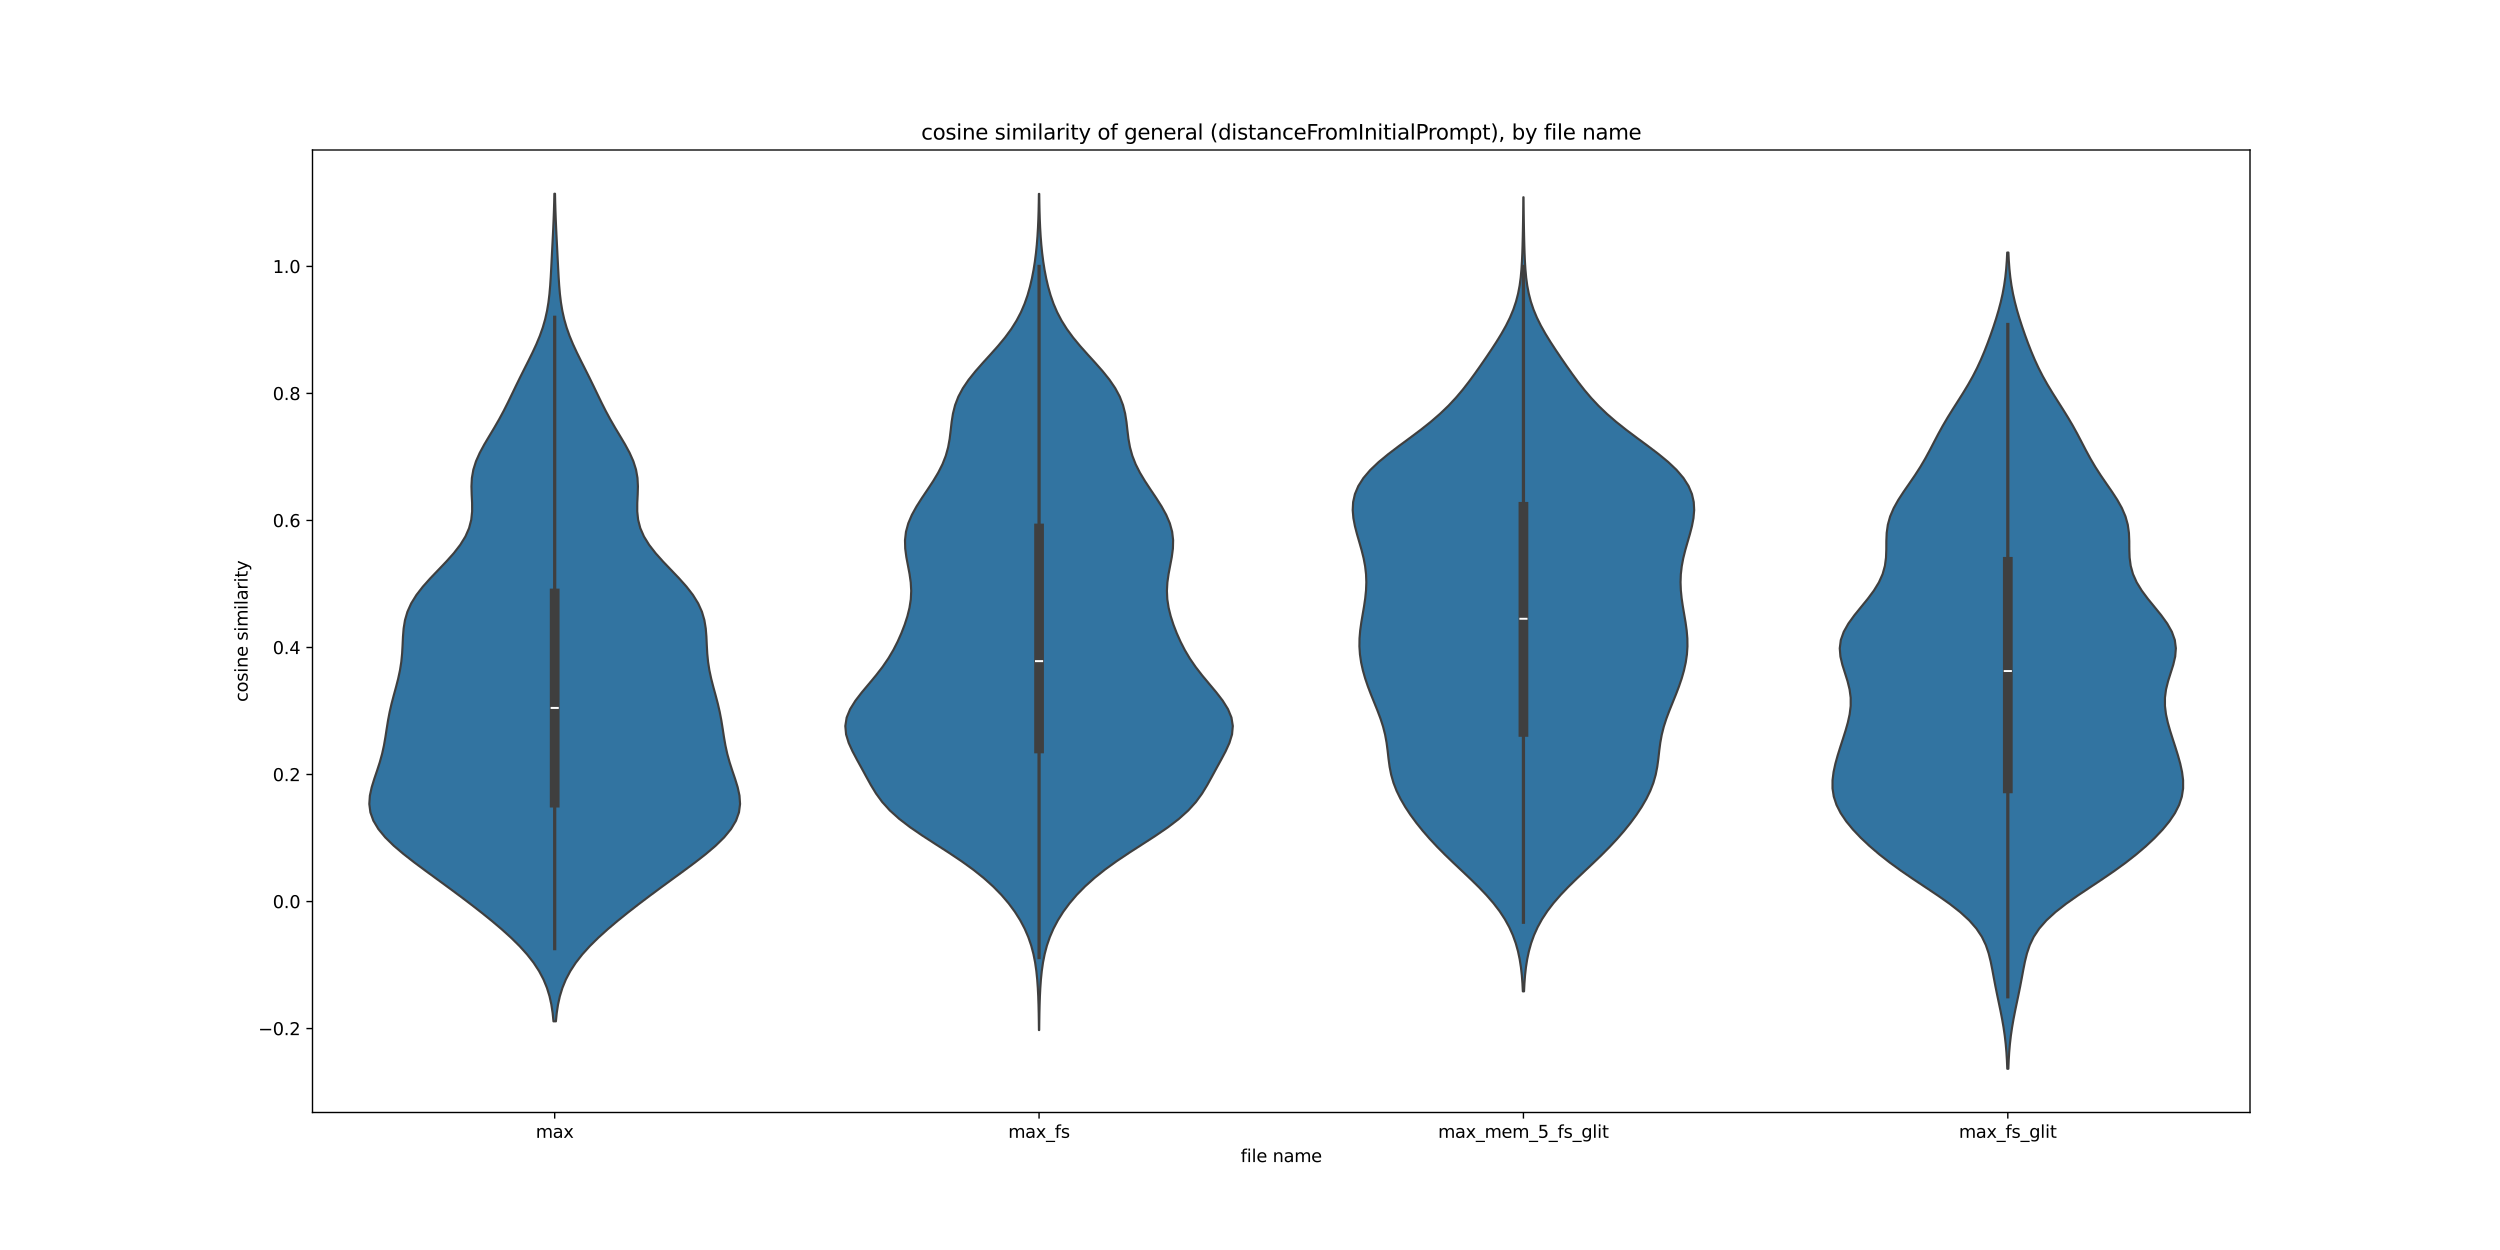 <?xml version="1.0" encoding="utf-8" standalone="no"?>
<!DOCTYPE svg PUBLIC "-//W3C//DTD SVG 1.1//EN"
  "http://www.w3.org/Graphics/SVG/1.1/DTD/svg11.dtd">
<svg xmlns:xlink="http://www.w3.org/1999/xlink" width="1440pt" height="720pt" viewBox="0 0 1440 720" xmlns="http://www.w3.org/2000/svg" version="1.1">
 <defs>
  <style type="text/css">*{stroke-linejoin: round; stroke-linecap: butt}</style>
 </defs>
 <g id="figure_1">
  <g id="patch_1">
   <path d="M 0 720 
L 1440 720 
L 1440 0 
L 0 0 
z
" style="fill: #ffffff"/>
  </g>
  <g id="axes_1">
   <g id="patch_2">
    <path d="M 180 640.8 
L 1296 640.8 
L 1296 86.4 
L 180 86.4 
z
" style="fill: #ffffff"/>
   </g>
   <g id="PolyCollection_1">
    <defs>
     <path id="m7b6c450242" d="M 320.203 -131.711 
L 318.797 -131.711 
L 318.316 -136.526 
L 317.586 -141.341 
L 316.525 -146.156 
L 315.046 -150.972 
L 313.07 -155.787 
L 310.528 -160.602 
L 307.379 -165.417 
L 303.615 -170.232 
L 299.263 -175.047 
L 294.381 -179.862 
L 289.051 -184.677 
L 283.359 -189.492 
L 277.387 -194.307 
L 271.198 -199.122 
L 264.837 -203.937 
L 258.341 -208.752 
L 251.756 -213.567 
L 245.161 -218.382 
L 238.682 -223.197 
L 232.5 -228.012 
L 226.832 -232.827 
L 221.91 -237.642 
L 217.941 -242.457 
L 215.068 -247.272 
L 213.346 -252.087 
L 212.725 -256.902 
L 213.052 -261.717 
L 214.094 -266.532 
L 215.572 -271.347 
L 217.207 -276.162 
L 218.765 -280.978 
L 220.096 -285.793 
L 221.155 -290.608 
L 221.994 -295.423 
L 222.732 -300.238 
L 223.508 -305.053 
L 224.43 -309.868 
L 225.541 -314.683 
L 226.805 -319.498 
L 228.122 -324.313 
L 229.36 -329.128 
L 230.394 -333.943 
L 231.149 -338.758 
L 231.619 -343.573 
L 231.885 -348.388 
L 232.105 -353.203 
L 232.492 -358.018 
L 233.282 -362.833 
L 234.688 -367.648 
L 236.859 -372.463 
L 239.842 -377.278 
L 243.57 -382.093 
L 247.865 -386.908 
L 252.465 -391.723 
L 257.068 -396.538 
L 261.371 -401.353 
L 265.108 -406.168 
L 268.083 -410.984 
L 270.192 -415.799 
L 271.441 -420.614 
L 271.948 -425.429 
L 271.933 -430.244 
L 271.695 -435.059 
L 271.556 -439.874 
L 271.809 -444.689 
L 272.658 -449.504 
L 274.181 -454.319 
L 276.325 -459.134 
L 278.929 -463.949 
L 281.782 -468.764 
L 284.674 -473.579 
L 287.454 -478.394 
L 290.055 -483.209 
L 292.489 -488.024 
L 294.821 -492.839 
L 297.136 -497.654 
L 299.492 -502.469 
L 301.905 -507.284 
L 304.339 -512.099 
L 306.716 -516.914 
L 308.945 -521.729 
L 310.941 -526.544 
L 312.643 -531.359 
L 314.026 -536.174 
L 315.099 -540.989 
L 315.9 -545.805 
L 316.48 -550.62 
L 316.902 -555.435 
L 317.221 -560.25 
L 317.485 -565.065 
L 317.729 -569.88 
L 317.971 -574.695 
L 318.217 -579.51 
L 318.46 -584.325 
L 318.691 -589.14 
L 318.898 -593.955 
L 319.072 -598.77 
L 319.211 -603.585 
L 319.314 -608.4 
L 319.686 -608.4 
L 319.686 -608.4 
L 319.789 -603.585 
L 319.928 -598.77 
L 320.102 -593.955 
L 320.309 -589.14 
L 320.54 -584.325 
L 320.783 -579.51 
L 321.029 -574.695 
L 321.271 -569.88 
L 321.515 -565.065 
L 321.779 -560.25 
L 322.098 -555.435 
L 322.52 -550.62 
L 323.1 -545.805 
L 323.901 -540.989 
L 324.974 -536.174 
L 326.357 -531.359 
L 328.059 -526.544 
L 330.055 -521.729 
L 332.284 -516.914 
L 334.661 -512.099 
L 337.095 -507.284 
L 339.508 -502.469 
L 341.864 -497.654 
L 344.179 -492.839 
L 346.511 -488.024 
L 348.945 -483.209 
L 351.546 -478.394 
L 354.326 -473.579 
L 357.218 -468.764 
L 360.071 -463.949 
L 362.675 -459.134 
L 364.819 -454.319 
L 366.342 -449.504 
L 367.191 -444.689 
L 367.444 -439.874 
L 367.305 -435.059 
L 367.067 -430.244 
L 367.052 -425.429 
L 367.559 -420.614 
L 368.808 -415.799 
L 370.917 -410.984 
L 373.892 -406.168 
L 377.629 -401.353 
L 381.932 -396.538 
L 386.535 -391.723 
L 391.135 -386.908 
L 395.43 -382.093 
L 399.158 -377.278 
L 402.141 -372.463 
L 404.312 -367.648 
L 405.718 -362.833 
L 406.508 -358.018 
L 406.895 -353.203 
L 407.115 -348.388 
L 407.381 -343.573 
L 407.851 -338.758 
L 408.606 -333.943 
L 409.64 -329.128 
L 410.878 -324.313 
L 412.195 -319.498 
L 413.459 -314.683 
L 414.57 -309.868 
L 415.492 -305.053 
L 416.268 -300.238 
L 417.006 -295.423 
L 417.845 -290.608 
L 418.904 -285.793 
L 420.235 -280.978 
L 421.793 -276.162 
L 423.428 -271.347 
L 424.906 -266.532 
L 425.948 -261.717 
L 426.275 -256.902 
L 425.654 -252.087 
L 423.932 -247.272 
L 421.059 -242.457 
L 417.09 -237.642 
L 412.168 -232.827 
L 406.5 -228.012 
L 400.318 -223.197 
L 393.839 -218.382 
L 387.244 -213.567 
L 380.659 -208.752 
L 374.163 -203.937 
L 367.802 -199.122 
L 361.613 -194.307 
L 355.641 -189.492 
L 349.949 -184.677 
L 344.619 -179.862 
L 339.737 -175.047 
L 335.385 -170.232 
L 331.621 -165.417 
L 328.472 -160.602 
L 325.93 -155.787 
L 323.954 -150.972 
L 322.475 -146.156 
L 321.414 -141.341 
L 320.684 -136.526 
L 320.203 -131.711 
z
" style="stroke: #3f3f3f; stroke-width: 1.25"/>
    </defs>
    <g clip-path="url(#p371e0f9d2b)">
     <use xlink:href="#m7b6c450242" x="0" y="720" style="fill: #3274a1; stroke: #3f3f3f; stroke-width: 1.25"/>
    </g>
   </g>
   <g id="PolyCollection_2">
    <defs>
     <path id="m600e9f5f2d" d="M 598.575 -126.687 
L 598.425 -126.687 
L 598.375 -131.552 
L 598.299 -136.417 
L 598.186 -141.282 
L 598.019 -146.146 
L 597.776 -151.011 
L 597.426 -155.876 
L 596.927 -160.741 
L 596.226 -165.606 
L 595.265 -170.47 
L 593.979 -175.335 
L 592.309 -180.2 
L 590.208 -185.065 
L 587.636 -189.93 
L 584.566 -194.795 
L 580.969 -199.659 
L 576.812 -204.524 
L 572.047 -209.389 
L 566.627 -214.254 
L 560.527 -219.119 
L 553.78 -223.984 
L 546.511 -228.848 
L 538.954 -233.713 
L 531.436 -238.578 
L 524.327 -243.443 
L 517.962 -248.308 
L 512.557 -253.173 
L 508.152 -258.037 
L 504.605 -262.902 
L 501.641 -267.767 
L 498.953 -272.632 
L 496.307 -277.497 
L 493.633 -282.361 
L 491.05 -287.226 
L 488.839 -292.091 
L 487.35 -296.956 
L 486.9 -301.821 
L 487.675 -306.686 
L 489.676 -311.55 
L 492.714 -316.415 
L 496.464 -321.28 
L 500.541 -326.145 
L 504.591 -331.01 
L 508.35 -335.875 
L 511.682 -340.739 
L 514.565 -345.604 
L 517.052 -350.469 
L 519.214 -355.334 
L 521.09 -360.199 
L 522.665 -365.064 
L 523.872 -369.928 
L 524.625 -374.793 
L 524.863 -379.658 
L 524.59 -384.523 
L 523.9 -389.388 
L 522.974 -394.252 
L 522.055 -399.117 
L 521.411 -403.982 
L 521.282 -408.847 
L 521.843 -413.712 
L 523.172 -418.577 
L 525.242 -423.441 
L 527.926 -428.306 
L 531.025 -433.171 
L 534.3 -438.036 
L 537.505 -442.901 
L 540.418 -447.766 
L 542.873 -452.63 
L 544.776 -457.495 
L 546.122 -462.36 
L 547.003 -467.225 
L 547.598 -472.09 
L 548.147 -476.955 
L 548.916 -481.819 
L 550.148 -486.684 
L 552.022 -491.549 
L 554.625 -496.414 
L 557.937 -501.279 
L 561.836 -506.143 
L 566.122 -511.008 
L 570.553 -515.873 
L 574.883 -520.738 
L 578.906 -525.603 
L 582.48 -530.468 
L 585.538 -535.332 
L 588.084 -540.197 
L 590.168 -545.062 
L 591.865 -549.927 
L 593.25 -554.792 
L 594.388 -559.657 
L 595.325 -564.521 
L 596.093 -569.386 
L 596.715 -574.251 
L 597.208 -579.116 
L 597.591 -583.981 
L 597.879 -588.846 
L 598.089 -593.71 
L 598.237 -598.575 
L 598.337 -603.44 
L 598.403 -608.305 
L 598.597 -608.305 
L 598.597 -608.305 
L 598.663 -603.44 
L 598.763 -598.575 
L 598.911 -593.71 
L 599.121 -588.846 
L 599.409 -583.981 
L 599.792 -579.116 
L 600.285 -574.251 
L 600.907 -569.386 
L 601.675 -564.521 
L 602.612 -559.657 
L 603.75 -554.792 
L 605.135 -549.927 
L 606.832 -545.062 
L 608.916 -540.197 
L 611.462 -535.332 
L 614.52 -530.468 
L 618.094 -525.603 
L 622.117 -520.738 
L 626.447 -515.873 
L 630.878 -511.008 
L 635.164 -506.143 
L 639.063 -501.279 
L 642.375 -496.414 
L 644.978 -491.549 
L 646.852 -486.684 
L 648.084 -481.819 
L 648.853 -476.955 
L 649.402 -472.09 
L 649.997 -467.225 
L 650.878 -462.36 
L 652.224 -457.495 
L 654.127 -452.63 
L 656.582 -447.766 
L 659.495 -442.901 
L 662.7 -438.036 
L 665.975 -433.171 
L 669.074 -428.306 
L 671.758 -423.441 
L 673.828 -418.577 
L 675.157 -413.712 
L 675.718 -408.847 
L 675.589 -403.982 
L 674.945 -399.117 
L 674.026 -394.252 
L 673.1 -389.388 
L 672.41 -384.523 
L 672.137 -379.658 
L 672.375 -374.793 
L 673.128 -369.928 
L 674.335 -365.064 
L 675.91 -360.199 
L 677.786 -355.334 
L 679.948 -350.469 
L 682.435 -345.604 
L 685.318 -340.739 
L 688.65 -335.875 
L 692.409 -331.01 
L 696.459 -326.145 
L 700.536 -321.28 
L 704.286 -316.415 
L 707.324 -311.55 
L 709.325 -306.686 
L 710.1 -301.821 
L 709.65 -296.956 
L 708.161 -292.091 
L 705.95 -287.226 
L 703.367 -282.361 
L 700.693 -277.497 
L 698.047 -272.632 
L 695.359 -267.767 
L 692.395 -262.902 
L 688.848 -258.037 
L 684.443 -253.173 
L 679.038 -248.308 
L 672.673 -243.443 
L 665.564 -238.578 
L 658.046 -233.713 
L 650.489 -228.848 
L 643.22 -223.984 
L 636.473 -219.119 
L 630.373 -214.254 
L 624.953 -209.389 
L 620.188 -204.524 
L 616.031 -199.659 
L 612.434 -194.795 
L 609.364 -189.93 
L 606.792 -185.065 
L 604.691 -180.2 
L 603.021 -175.335 
L 601.735 -170.47 
L 600.774 -165.606 
L 600.073 -160.741 
L 599.574 -155.876 
L 599.224 -151.011 
L 598.981 -146.146 
L 598.814 -141.282 
L 598.701 -136.417 
L 598.625 -131.552 
L 598.575 -126.687 
z
" style="stroke: #3f3f3f; stroke-width: 1.25"/>
    </defs>
    <g clip-path="url(#p371e0f9d2b)">
     <use xlink:href="#m600e9f5f2d" x="0" y="720" style="fill: #3274a1; stroke: #3f3f3f; stroke-width: 1.25"/>
    </g>
   </g>
   <g id="PolyCollection_3">
    <defs>
     <path id="m618dc6a729" d="M 877.843 -148.983 
L 877.157 -148.983 
L 876.924 -153.603 
L 876.57 -158.223 
L 876.056 -162.843 
L 875.334 -167.463 
L 874.354 -172.083 
L 873.061 -176.703 
L 871.401 -181.323 
L 869.32 -185.943 
L 866.772 -190.563 
L 863.728 -195.183 
L 860.183 -199.803 
L 856.169 -204.423 
L 851.753 -209.043 
L 847.042 -213.663 
L 842.166 -218.283 
L 837.265 -222.903 
L 832.467 -227.523 
L 827.875 -232.143 
L 823.551 -236.763 
L 819.529 -241.383 
L 815.818 -246.003 
L 812.425 -250.623 
L 809.367 -255.243 
L 806.685 -259.863 
L 804.429 -264.483 
L 802.641 -269.103 
L 801.322 -273.723 
L 800.414 -278.343 
L 799.789 -282.963 
L 799.269 -287.583 
L 798.666 -292.203 
L 797.822 -296.823 
L 796.655 -301.443 
L 795.164 -306.063 
L 793.426 -310.683 
L 791.558 -315.303 
L 789.689 -319.923 
L 787.927 -324.543 
L 786.355 -329.163 
L 785.034 -333.783 
L 784.014 -338.404 
L 783.335 -343.024 
L 783.026 -347.644 
L 783.085 -352.264 
L 783.475 -356.884 
L 784.116 -361.504 
L 784.895 -366.124 
L 785.686 -370.744 
L 786.367 -375.364 
L 786.835 -379.984 
L 787.01 -384.604 
L 786.842 -389.224 
L 786.312 -393.844 
L 785.44 -398.464 
L 784.29 -403.084 
L 782.972 -407.704 
L 781.631 -412.324 
L 780.433 -416.944 
L 779.553 -421.564 
L 779.158 -426.184 
L 779.405 -430.804 
L 780.44 -435.424 
L 782.387 -440.044 
L 785.326 -444.664 
L 789.271 -449.284 
L 794.139 -453.904 
L 799.748 -458.524 
L 805.837 -463.144 
L 812.105 -467.764 
L 818.263 -472.384 
L 824.084 -477.004 
L 829.429 -481.624 
L 834.248 -486.244 
L 838.573 -490.864 
L 842.481 -495.484 
L 846.079 -500.104 
L 849.469 -504.724 
L 852.732 -509.344 
L 855.915 -513.964 
L 859.024 -518.584 
L 862.028 -523.204 
L 864.865 -527.824 
L 867.462 -532.444 
L 869.749 -537.064 
L 871.68 -541.684 
L 873.235 -546.304 
L 874.431 -550.924 
L 875.31 -555.544 
L 875.929 -560.164 
L 876.353 -564.785 
L 876.643 -569.405 
L 876.845 -574.025 
L 876.994 -578.645 
L 877.111 -583.265 
L 877.206 -587.885 
L 877.285 -592.505 
L 877.349 -597.125 
L 877.399 -601.745 
L 877.435 -606.365 
L 877.565 -606.365 
L 877.565 -606.365 
L 877.601 -601.745 
L 877.651 -597.125 
L 877.715 -592.505 
L 877.794 -587.885 
L 877.889 -583.265 
L 878.006 -578.645 
L 878.155 -574.025 
L 878.357 -569.405 
L 878.647 -564.785 
L 879.071 -560.164 
L 879.69 -555.544 
L 880.569 -550.924 
L 881.765 -546.304 
L 883.32 -541.684 
L 885.251 -537.064 
L 887.538 -532.444 
L 890.135 -527.824 
L 892.972 -523.204 
L 895.976 -518.584 
L 899.085 -513.964 
L 902.268 -509.344 
L 905.531 -504.724 
L 908.921 -500.104 
L 912.519 -495.484 
L 916.427 -490.864 
L 920.752 -486.244 
L 925.571 -481.624 
L 930.916 -477.004 
L 936.737 -472.384 
L 942.895 -467.764 
L 949.163 -463.144 
L 955.252 -458.524 
L 960.861 -453.904 
L 965.729 -449.284 
L 969.674 -444.664 
L 972.613 -440.044 
L 974.56 -435.424 
L 975.595 -430.804 
L 975.842 -426.184 
L 975.447 -421.564 
L 974.567 -416.944 
L 973.369 -412.324 
L 972.028 -407.704 
L 970.71 -403.084 
L 969.56 -398.464 
L 968.688 -393.844 
L 968.158 -389.224 
L 967.99 -384.604 
L 968.165 -379.984 
L 968.633 -375.364 
L 969.314 -370.744 
L 970.105 -366.124 
L 970.884 -361.504 
L 971.525 -356.884 
L 971.915 -352.264 
L 971.974 -347.644 
L 971.665 -343.024 
L 970.986 -338.404 
L 969.966 -333.783 
L 968.645 -329.163 
L 967.073 -324.543 
L 965.311 -319.923 
L 963.442 -315.303 
L 961.574 -310.683 
L 959.836 -306.063 
L 958.345 -301.443 
L 957.178 -296.823 
L 956.334 -292.203 
L 955.731 -287.583 
L 955.211 -282.963 
L 954.586 -278.343 
L 953.678 -273.723 
L 952.359 -269.103 
L 950.571 -264.483 
L 948.315 -259.863 
L 945.633 -255.243 
L 942.575 -250.623 
L 939.182 -246.003 
L 935.471 -241.383 
L 931.449 -236.763 
L 927.125 -232.143 
L 922.533 -227.523 
L 917.735 -222.903 
L 912.834 -218.283 
L 907.958 -213.663 
L 903.247 -209.043 
L 898.831 -204.423 
L 894.817 -199.803 
L 891.272 -195.183 
L 888.228 -190.563 
L 885.68 -185.943 
L 883.599 -181.323 
L 881.939 -176.703 
L 880.646 -172.083 
L 879.666 -167.463 
L 878.944 -162.843 
L 878.43 -158.223 
L 878.076 -153.603 
L 877.843 -148.983 
z
" style="stroke: #3f3f3f; stroke-width: 1.25"/>
    </defs>
    <g clip-path="url(#p371e0f9d2b)">
     <use xlink:href="#m618dc6a729" x="0" y="720" style="fill: #3274a1; stroke: #3f3f3f; stroke-width: 1.25"/>
    </g>
   </g>
   <g id="PolyCollection_4">
    <defs>
     <path id="m0d7b0c521b" d="M 1156.805 -104.4 
L 1156.195 -104.4 
L 1155.996 -109.149 
L 1155.702 -113.898 
L 1155.291 -118.647 
L 1154.745 -123.395 
L 1154.057 -128.144 
L 1153.236 -132.893 
L 1152.31 -137.642 
L 1151.322 -142.391 
L 1150.326 -147.14 
L 1149.366 -151.888 
L 1148.46 -156.637 
L 1147.581 -161.386 
L 1146.634 -166.135 
L 1145.46 -170.884 
L 1143.849 -175.633 
L 1141.568 -180.382 
L 1138.412 -185.13 
L 1134.251 -189.879 
L 1129.073 -194.628 
L 1122.997 -199.377 
L 1116.257 -204.126 
L 1109.159 -208.875 
L 1102.015 -213.624 
L 1095.087 -218.372 
L 1088.548 -223.121 
L 1082.486 -227.87 
L 1076.923 -232.619 
L 1071.867 -237.368 
L 1067.35 -242.117 
L 1063.44 -246.865 
L 1060.235 -251.614 
L 1057.827 -256.363 
L 1056.266 -261.112 
L 1055.534 -265.861 
L 1055.539 -270.61 
L 1056.138 -275.359 
L 1057.171 -280.107 
L 1058.487 -284.856 
L 1059.967 -289.605 
L 1061.508 -294.354 
L 1063.013 -299.103 
L 1064.361 -303.852 
L 1065.406 -308.601 
L 1065.991 -313.349 
L 1065.992 -318.098 
L 1065.367 -322.847 
L 1064.196 -327.596 
L 1062.697 -332.345 
L 1061.199 -337.094 
L 1060.083 -341.842 
L 1059.703 -346.591 
L 1060.309 -351.34 
L 1061.994 -356.089 
L 1064.675 -360.838 
L 1068.112 -365.587 
L 1071.959 -370.336 
L 1075.83 -375.084 
L 1079.36 -379.833 
L 1082.268 -384.582 
L 1084.393 -389.331 
L 1085.711 -394.08 
L 1086.34 -398.829 
L 1086.513 -403.578 
L 1086.537 -408.326 
L 1086.741 -413.075 
L 1087.412 -417.824 
L 1088.737 -422.573 
L 1090.77 -427.322 
L 1093.428 -432.071 
L 1096.522 -436.819 
L 1099.809 -441.568 
L 1103.06 -446.317 
L 1106.114 -451.066 
L 1108.912 -455.815 
L 1111.491 -460.564 
L 1113.96 -465.313 
L 1116.448 -470.061 
L 1119.063 -474.81 
L 1121.854 -479.559 
L 1124.801 -484.308 
L 1127.827 -489.057 
L 1130.828 -493.806 
L 1133.698 -498.555 
L 1136.363 -503.303 
L 1138.791 -508.052 
L 1140.989 -512.801 
L 1142.994 -517.55 
L 1144.85 -522.299 
L 1146.592 -527.048 
L 1148.236 -531.796 
L 1149.775 -536.545 
L 1151.187 -541.294 
L 1152.439 -546.043 
L 1153.509 -550.792 
L 1154.381 -555.541 
L 1155.06 -560.29 
L 1155.563 -565.038 
L 1155.917 -569.787 
L 1156.153 -574.536 
L 1156.847 -574.536 
L 1156.847 -574.536 
L 1157.083 -569.787 
L 1157.437 -565.038 
L 1157.94 -560.29 
L 1158.619 -555.541 
L 1159.491 -550.792 
L 1160.561 -546.043 
L 1161.813 -541.294 
L 1163.225 -536.545 
L 1164.764 -531.796 
L 1166.408 -527.048 
L 1168.15 -522.299 
L 1170.006 -517.55 
L 1172.011 -512.801 
L 1174.209 -508.052 
L 1176.637 -503.303 
L 1179.302 -498.555 
L 1182.172 -493.806 
L 1185.173 -489.057 
L 1188.199 -484.308 
L 1191.146 -479.559 
L 1193.937 -474.81 
L 1196.552 -470.061 
L 1199.04 -465.313 
L 1201.509 -460.564 
L 1204.088 -455.815 
L 1206.886 -451.066 
L 1209.94 -446.317 
L 1213.191 -441.568 
L 1216.478 -436.819 
L 1219.572 -432.071 
L 1222.23 -427.322 
L 1224.263 -422.573 
L 1225.588 -417.824 
L 1226.259 -413.075 
L 1226.463 -408.326 
L 1226.487 -403.578 
L 1226.66 -398.829 
L 1227.289 -394.08 
L 1228.607 -389.331 
L 1230.732 -384.582 
L 1233.64 -379.833 
L 1237.17 -375.084 
L 1241.041 -370.336 
L 1244.888 -365.587 
L 1248.325 -360.838 
L 1251.006 -356.089 
L 1252.691 -351.34 
L 1253.297 -346.591 
L 1252.917 -341.842 
L 1251.801 -337.094 
L 1250.303 -332.345 
L 1248.804 -327.596 
L 1247.633 -322.847 
L 1247.008 -318.098 
L 1247.009 -313.349 
L 1247.594 -308.601 
L 1248.639 -303.852 
L 1249.987 -299.103 
L 1251.492 -294.354 
L 1253.033 -289.605 
L 1254.513 -284.856 
L 1255.829 -280.107 
L 1256.862 -275.359 
L 1257.461 -270.61 
L 1257.466 -265.861 
L 1256.734 -261.112 
L 1255.173 -256.363 
L 1252.765 -251.614 
L 1249.56 -246.865 
L 1245.65 -242.117 
L 1241.133 -237.368 
L 1236.077 -232.619 
L 1230.514 -227.87 
L 1224.452 -223.121 
L 1217.913 -218.372 
L 1210.985 -213.624 
L 1203.841 -208.875 
L 1196.743 -204.126 
L 1190.003 -199.377 
L 1183.927 -194.628 
L 1178.749 -189.879 
L 1174.588 -185.13 
L 1171.432 -180.382 
L 1169.151 -175.633 
L 1167.54 -170.884 
L 1166.366 -166.135 
L 1165.419 -161.386 
L 1164.54 -156.637 
L 1163.634 -151.888 
L 1162.674 -147.14 
L 1161.678 -142.391 
L 1160.69 -137.642 
L 1159.764 -132.893 
L 1158.943 -128.144 
L 1158.255 -123.395 
L 1157.709 -118.647 
L 1157.298 -113.898 
L 1157.004 -109.149 
L 1156.805 -104.4 
z
" style="stroke: #3f3f3f; stroke-width: 1.25"/>
    </defs>
    <g clip-path="url(#p371e0f9d2b)">
     <use xlink:href="#m0d7b0c521b" x="0" y="720" style="fill: #3274a1; stroke: #3f3f3f; stroke-width: 1.25"/>
    </g>
   </g>
   <g id="matplotlib.axis_1">
    <g id="xtick_1">
     <g id="line2d_1">
      <defs>
       <path id="me1f6b36a3b" d="M 0 0 
L 0 3.5 
" style="stroke: #000000; stroke-width: 0.8"/>
      </defs>
      <g>
       <use xlink:href="#me1f6b36a3b" x="319.5" y="640.8" style="stroke: #000000; stroke-width: 0.8"/>
      </g>
     </g>
     <g id="text_1">
      <!-- max -->
      <g transform="translate(308.606 655.398) scale(0.1 -0.1)">
       <defs>
        <path id="DejaVuSans-6d" d="M 3328 2828 
Q 3544 3216 3844 3400 
Q 4144 3584 4550 3584 
Q 5097 3584 5394 3201 
Q 5691 2819 5691 2113 
L 5691 0 
L 5113 0 
L 5113 2094 
Q 5113 2597 4934 2840 
Q 4756 3084 4391 3084 
Q 3944 3084 3684 2787 
Q 3425 2491 3425 1978 
L 3425 0 
L 2847 0 
L 2847 2094 
Q 2847 2600 2669 2842 
Q 2491 3084 2119 3084 
Q 1678 3084 1418 2786 
Q 1159 2488 1159 1978 
L 1159 0 
L 581 0 
L 581 3500 
L 1159 3500 
L 1159 2956 
Q 1356 3278 1631 3431 
Q 1906 3584 2284 3584 
Q 2666 3584 2933 3390 
Q 3200 3197 3328 2828 
z
" transform="scale(0.016)"/>
        <path id="DejaVuSans-61" d="M 2194 1759 
Q 1497 1759 1228 1600 
Q 959 1441 959 1056 
Q 959 750 1161 570 
Q 1363 391 1709 391 
Q 2188 391 2477 730 
Q 2766 1069 2766 1631 
L 2766 1759 
L 2194 1759 
z
M 3341 1997 
L 3341 0 
L 2766 0 
L 2766 531 
Q 2569 213 2275 61 
Q 1981 -91 1556 -91 
Q 1019 -91 701 211 
Q 384 513 384 1019 
Q 384 1609 779 1909 
Q 1175 2209 1959 2209 
L 2766 2209 
L 2766 2266 
Q 2766 2663 2505 2880 
Q 2244 3097 1772 3097 
Q 1472 3097 1187 3025 
Q 903 2953 641 2809 
L 641 3341 
Q 956 3463 1253 3523 
Q 1550 3584 1831 3584 
Q 2591 3584 2966 3190 
Q 3341 2797 3341 1997 
z
" transform="scale(0.016)"/>
        <path id="DejaVuSans-78" d="M 3513 3500 
L 2247 1797 
L 3578 0 
L 2900 0 
L 1881 1375 
L 863 0 
L 184 0 
L 1544 1831 
L 300 3500 
L 978 3500 
L 1906 2253 
L 2834 3500 
L 3513 3500 
z
" transform="scale(0.016)"/>
       </defs>
       <use xlink:href="#DejaVuSans-6d"/>
       <use xlink:href="#DejaVuSans-61" x="97.412"/>
       <use xlink:href="#DejaVuSans-78" x="158.691"/>
      </g>
     </g>
    </g>
    <g id="xtick_2">
     <g id="line2d_2">
      <g>
       <use xlink:href="#me1f6b36a3b" x="598.5" y="640.8" style="stroke: #000000; stroke-width: 0.8"/>
      </g>
     </g>
     <g id="text_2">
      <!-- max_fs -->
      <g transform="translate(580.741 655.398) scale(0.1 -0.1)">
       <defs>
        <path id="DejaVuSans-5f" d="M 3263 -1063 
L 3263 -1509 
L -63 -1509 
L -63 -1063 
L 3263 -1063 
z
" transform="scale(0.016)"/>
        <path id="DejaVuSans-66" d="M 2375 4863 
L 2375 4384 
L 1825 4384 
Q 1516 4384 1395 4259 
Q 1275 4134 1275 3809 
L 1275 3500 
L 2222 3500 
L 2222 3053 
L 1275 3053 
L 1275 0 
L 697 0 
L 697 3053 
L 147 3053 
L 147 3500 
L 697 3500 
L 697 3744 
Q 697 4328 969 4595 
Q 1241 4863 1831 4863 
L 2375 4863 
z
" transform="scale(0.016)"/>
        <path id="DejaVuSans-73" d="M 2834 3397 
L 2834 2853 
Q 2591 2978 2328 3040 
Q 2066 3103 1784 3103 
Q 1356 3103 1142 2972 
Q 928 2841 928 2578 
Q 928 2378 1081 2264 
Q 1234 2150 1697 2047 
L 1894 2003 
Q 2506 1872 2764 1633 
Q 3022 1394 3022 966 
Q 3022 478 2636 193 
Q 2250 -91 1575 -91 
Q 1294 -91 989 -36 
Q 684 19 347 128 
L 347 722 
Q 666 556 975 473 
Q 1284 391 1588 391 
Q 1994 391 2212 530 
Q 2431 669 2431 922 
Q 2431 1156 2273 1281 
Q 2116 1406 1581 1522 
L 1381 1569 
Q 847 1681 609 1914 
Q 372 2147 372 2553 
Q 372 3047 722 3315 
Q 1072 3584 1716 3584 
Q 2034 3584 2315 3537 
Q 2597 3491 2834 3397 
z
" transform="scale(0.016)"/>
       </defs>
       <use xlink:href="#DejaVuSans-6d"/>
       <use xlink:href="#DejaVuSans-61" x="97.412"/>
       <use xlink:href="#DejaVuSans-78" x="158.691"/>
       <use xlink:href="#DejaVuSans-5f" x="217.871"/>
       <use xlink:href="#DejaVuSans-66" x="267.871"/>
       <use xlink:href="#DejaVuSans-73" x="303.076"/>
      </g>
     </g>
    </g>
    <g id="xtick_3">
     <g id="line2d_3">
      <g>
       <use xlink:href="#me1f6b36a3b" x="877.5" y="640.8" style="stroke: #000000; stroke-width: 0.8"/>
      </g>
     </g>
     <g id="text_3">
      <!-- max_mem_5_fs_glit -->
      <g transform="translate(828.33 655.398) scale(0.1 -0.1)">
       <defs>
        <path id="DejaVuSans-65" d="M 3597 1894 
L 3597 1613 
L 953 1613 
Q 991 1019 1311 708 
Q 1631 397 2203 397 
Q 2534 397 2845 478 
Q 3156 559 3463 722 
L 3463 178 
Q 3153 47 2828 -22 
Q 2503 -91 2169 -91 
Q 1331 -91 842 396 
Q 353 884 353 1716 
Q 353 2575 817 3079 
Q 1281 3584 2069 3584 
Q 2775 3584 3186 3129 
Q 3597 2675 3597 1894 
z
M 3022 2063 
Q 3016 2534 2758 2815 
Q 2500 3097 2075 3097 
Q 1594 3097 1305 2825 
Q 1016 2553 972 2059 
L 3022 2063 
z
" transform="scale(0.016)"/>
        <path id="DejaVuSans-35" d="M 691 4666 
L 3169 4666 
L 3169 4134 
L 1269 4134 
L 1269 2991 
Q 1406 3038 1543 3061 
Q 1681 3084 1819 3084 
Q 2600 3084 3056 2656 
Q 3513 2228 3513 1497 
Q 3513 744 3044 326 
Q 2575 -91 1722 -91 
Q 1428 -91 1123 -41 
Q 819 9 494 109 
L 494 744 
Q 775 591 1075 516 
Q 1375 441 1709 441 
Q 2250 441 2565 725 
Q 2881 1009 2881 1497 
Q 2881 1984 2565 2268 
Q 2250 2553 1709 2553 
Q 1456 2553 1204 2497 
Q 953 2441 691 2322 
L 691 4666 
z
" transform="scale(0.016)"/>
        <path id="DejaVuSans-67" d="M 2906 1791 
Q 2906 2416 2648 2759 
Q 2391 3103 1925 3103 
Q 1463 3103 1205 2759 
Q 947 2416 947 1791 
Q 947 1169 1205 825 
Q 1463 481 1925 481 
Q 2391 481 2648 825 
Q 2906 1169 2906 1791 
z
M 3481 434 
Q 3481 -459 3084 -895 
Q 2688 -1331 1869 -1331 
Q 1566 -1331 1297 -1286 
Q 1028 -1241 775 -1147 
L 775 -588 
Q 1028 -725 1275 -790 
Q 1522 -856 1778 -856 
Q 2344 -856 2625 -561 
Q 2906 -266 2906 331 
L 2906 616 
Q 2728 306 2450 153 
Q 2172 0 1784 0 
Q 1141 0 747 490 
Q 353 981 353 1791 
Q 353 2603 747 3093 
Q 1141 3584 1784 3584 
Q 2172 3584 2450 3431 
Q 2728 3278 2906 2969 
L 2906 3500 
L 3481 3500 
L 3481 434 
z
" transform="scale(0.016)"/>
        <path id="DejaVuSans-6c" d="M 603 4863 
L 1178 4863 
L 1178 0 
L 603 0 
L 603 4863 
z
" transform="scale(0.016)"/>
        <path id="DejaVuSans-69" d="M 603 3500 
L 1178 3500 
L 1178 0 
L 603 0 
L 603 3500 
z
M 603 4863 
L 1178 4863 
L 1178 4134 
L 603 4134 
L 603 4863 
z
" transform="scale(0.016)"/>
        <path id="DejaVuSans-74" d="M 1172 4494 
L 1172 3500 
L 2356 3500 
L 2356 3053 
L 1172 3053 
L 1172 1153 
Q 1172 725 1289 603 
Q 1406 481 1766 481 
L 2356 481 
L 2356 0 
L 1766 0 
Q 1100 0 847 248 
Q 594 497 594 1153 
L 594 3053 
L 172 3053 
L 172 3500 
L 594 3500 
L 594 4494 
L 1172 4494 
z
" transform="scale(0.016)"/>
       </defs>
       <use xlink:href="#DejaVuSans-6d"/>
       <use xlink:href="#DejaVuSans-61" x="97.412"/>
       <use xlink:href="#DejaVuSans-78" x="158.691"/>
       <use xlink:href="#DejaVuSans-5f" x="217.871"/>
       <use xlink:href="#DejaVuSans-6d" x="267.871"/>
       <use xlink:href="#DejaVuSans-65" x="365.283"/>
       <use xlink:href="#DejaVuSans-6d" x="426.807"/>
       <use xlink:href="#DejaVuSans-5f" x="524.219"/>
       <use xlink:href="#DejaVuSans-35" x="574.219"/>
       <use xlink:href="#DejaVuSans-5f" x="637.842"/>
       <use xlink:href="#DejaVuSans-66" x="687.842"/>
       <use xlink:href="#DejaVuSans-73" x="723.047"/>
       <use xlink:href="#DejaVuSans-5f" x="775.146"/>
       <use xlink:href="#DejaVuSans-67" x="825.146"/>
       <use xlink:href="#DejaVuSans-6c" x="888.623"/>
       <use xlink:href="#DejaVuSans-69" x="916.406"/>
       <use xlink:href="#DejaVuSans-74" x="944.189"/>
      </g>
     </g>
    </g>
    <g id="xtick_4">
     <g id="line2d_4">
      <g>
       <use xlink:href="#me1f6b36a3b" x="1156.5" y="640.8" style="stroke: #000000; stroke-width: 0.8"/>
      </g>
     </g>
     <g id="text_4">
      <!-- max_fs_glit -->
      <g transform="translate(1128.329 655.398) scale(0.1 -0.1)">
       <use xlink:href="#DejaVuSans-6d"/>
       <use xlink:href="#DejaVuSans-61" x="97.412"/>
       <use xlink:href="#DejaVuSans-78" x="158.691"/>
       <use xlink:href="#DejaVuSans-5f" x="217.871"/>
       <use xlink:href="#DejaVuSans-66" x="267.871"/>
       <use xlink:href="#DejaVuSans-73" x="303.076"/>
       <use xlink:href="#DejaVuSans-5f" x="355.176"/>
       <use xlink:href="#DejaVuSans-67" x="405.176"/>
       <use xlink:href="#DejaVuSans-6c" x="468.652"/>
       <use xlink:href="#DejaVuSans-69" x="496.436"/>
       <use xlink:href="#DejaVuSans-74" x="524.219"/>
      </g>
     </g>
    </g>
    <g id="text_5">
     <!-- file name -->
     <g transform="translate(714.616 669.355) scale(0.1 -0.1)">
      <defs>
       <path id="DejaVuSans-20" transform="scale(0.016)"/>
       <path id="DejaVuSans-6e" d="M 3513 2113 
L 3513 0 
L 2938 0 
L 2938 2094 
Q 2938 2591 2744 2837 
Q 2550 3084 2163 3084 
Q 1697 3084 1428 2787 
Q 1159 2491 1159 1978 
L 1159 0 
L 581 0 
L 581 3500 
L 1159 3500 
L 1159 2956 
Q 1366 3272 1645 3428 
Q 1925 3584 2291 3584 
Q 2894 3584 3203 3211 
Q 3513 2838 3513 2113 
z
" transform="scale(0.016)"/>
      </defs>
      <use xlink:href="#DejaVuSans-66"/>
      <use xlink:href="#DejaVuSans-69" x="35.205"/>
      <use xlink:href="#DejaVuSans-6c" x="62.988"/>
      <use xlink:href="#DejaVuSans-65" x="90.771"/>
      <use xlink:href="#DejaVuSans-20" x="152.295"/>
      <use xlink:href="#DejaVuSans-6e" x="184.082"/>
      <use xlink:href="#DejaVuSans-61" x="247.461"/>
      <use xlink:href="#DejaVuSans-6d" x="308.74"/>
      <use xlink:href="#DejaVuSans-65" x="406.152"/>
     </g>
    </g>
   </g>
   <g id="matplotlib.axis_2">
    <g id="ytick_1">
     <g id="line2d_5">
      <defs>
       <path id="mde967993ea" d="M 0 0 
L -3.5 0 
" style="stroke: #000000; stroke-width: 0.8"/>
      </defs>
      <g>
       <use xlink:href="#mde967993ea" x="180" y="592.452" style="stroke: #000000; stroke-width: 0.8"/>
      </g>
     </g>
     <g id="text_6">
      <!-- −0.2 -->
      <g transform="translate(148.717 596.251) scale(0.1 -0.1)">
       <defs>
        <path id="DejaVuSans-2212" d="M 678 2272 
L 4684 2272 
L 4684 1741 
L 678 1741 
L 678 2272 
z
" transform="scale(0.016)"/>
        <path id="DejaVuSans-30" d="M 2034 4250 
Q 1547 4250 1301 3770 
Q 1056 3291 1056 2328 
Q 1056 1369 1301 889 
Q 1547 409 2034 409 
Q 2525 409 2770 889 
Q 3016 1369 3016 2328 
Q 3016 3291 2770 3770 
Q 2525 4250 2034 4250 
z
M 2034 4750 
Q 2819 4750 3233 4129 
Q 3647 3509 3647 2328 
Q 3647 1150 3233 529 
Q 2819 -91 2034 -91 
Q 1250 -91 836 529 
Q 422 1150 422 2328 
Q 422 3509 836 4129 
Q 1250 4750 2034 4750 
z
" transform="scale(0.016)"/>
        <path id="DejaVuSans-2e" d="M 684 794 
L 1344 794 
L 1344 0 
L 684 0 
L 684 794 
z
" transform="scale(0.016)"/>
        <path id="DejaVuSans-32" d="M 1228 531 
L 3431 531 
L 3431 0 
L 469 0 
L 469 531 
Q 828 903 1448 1529 
Q 2069 2156 2228 2338 
Q 2531 2678 2651 2914 
Q 2772 3150 2772 3378 
Q 2772 3750 2511 3984 
Q 2250 4219 1831 4219 
Q 1534 4219 1204 4116 
Q 875 4013 500 3803 
L 500 4441 
Q 881 4594 1212 4672 
Q 1544 4750 1819 4750 
Q 2544 4750 2975 4387 
Q 3406 4025 3406 3419 
Q 3406 3131 3298 2873 
Q 3191 2616 2906 2266 
Q 2828 2175 2409 1742 
Q 1991 1309 1228 531 
z
" transform="scale(0.016)"/>
       </defs>
       <use xlink:href="#DejaVuSans-2212"/>
       <use xlink:href="#DejaVuSans-30" x="83.789"/>
       <use xlink:href="#DejaVuSans-2e" x="147.412"/>
       <use xlink:href="#DejaVuSans-32" x="179.199"/>
      </g>
     </g>
    </g>
    <g id="ytick_2">
     <g id="line2d_6">
      <g>
       <use xlink:href="#mde967993ea" x="180" y="519.286" style="stroke: #000000; stroke-width: 0.8"/>
      </g>
     </g>
     <g id="text_7">
      <!-- 0.0 -->
      <g transform="translate(157.097 523.085) scale(0.1 -0.1)">
       <use xlink:href="#DejaVuSans-30"/>
       <use xlink:href="#DejaVuSans-2e" x="63.623"/>
       <use xlink:href="#DejaVuSans-30" x="95.41"/>
      </g>
     </g>
    </g>
    <g id="ytick_3">
     <g id="line2d_7">
      <g>
       <use xlink:href="#mde967993ea" x="180" y="446.121" style="stroke: #000000; stroke-width: 0.8"/>
      </g>
     </g>
     <g id="text_8">
      <!-- 0.2 -->
      <g transform="translate(157.097 449.92) scale(0.1 -0.1)">
       <use xlink:href="#DejaVuSans-30"/>
       <use xlink:href="#DejaVuSans-2e" x="63.623"/>
       <use xlink:href="#DejaVuSans-32" x="95.41"/>
      </g>
     </g>
    </g>
    <g id="ytick_4">
     <g id="line2d_8">
      <g>
       <use xlink:href="#mde967993ea" x="180" y="372.955" style="stroke: #000000; stroke-width: 0.8"/>
      </g>
     </g>
     <g id="text_9">
      <!-- 0.4 -->
      <g transform="translate(157.097 376.754) scale(0.1 -0.1)">
       <defs>
        <path id="DejaVuSans-34" d="M 2419 4116 
L 825 1625 
L 2419 1625 
L 2419 4116 
z
M 2253 4666 
L 3047 4666 
L 3047 1625 
L 3713 1625 
L 3713 1100 
L 3047 1100 
L 3047 0 
L 2419 0 
L 2419 1100 
L 313 1100 
L 313 1709 
L 2253 4666 
z
" transform="scale(0.016)"/>
       </defs>
       <use xlink:href="#DejaVuSans-30"/>
       <use xlink:href="#DejaVuSans-2e" x="63.623"/>
       <use xlink:href="#DejaVuSans-34" x="95.41"/>
      </g>
     </g>
    </g>
    <g id="ytick_5">
     <g id="line2d_9">
      <g>
       <use xlink:href="#mde967993ea" x="180" y="299.79" style="stroke: #000000; stroke-width: 0.8"/>
      </g>
     </g>
     <g id="text_10">
      <!-- 0.6 -->
      <g transform="translate(157.097 303.589) scale(0.1 -0.1)">
       <defs>
        <path id="DejaVuSans-36" d="M 2113 2584 
Q 1688 2584 1439 2293 
Q 1191 2003 1191 1497 
Q 1191 994 1439 701 
Q 1688 409 2113 409 
Q 2538 409 2786 701 
Q 3034 994 3034 1497 
Q 3034 2003 2786 2293 
Q 2538 2584 2113 2584 
z
M 3366 4563 
L 3366 3988 
Q 3128 4100 2886 4159 
Q 2644 4219 2406 4219 
Q 1781 4219 1451 3797 
Q 1122 3375 1075 2522 
Q 1259 2794 1537 2939 
Q 1816 3084 2150 3084 
Q 2853 3084 3261 2657 
Q 3669 2231 3669 1497 
Q 3669 778 3244 343 
Q 2819 -91 2113 -91 
Q 1303 -91 875 529 
Q 447 1150 447 2328 
Q 447 3434 972 4092 
Q 1497 4750 2381 4750 
Q 2619 4750 2861 4703 
Q 3103 4656 3366 4563 
z
" transform="scale(0.016)"/>
       </defs>
       <use xlink:href="#DejaVuSans-30"/>
       <use xlink:href="#DejaVuSans-2e" x="63.623"/>
       <use xlink:href="#DejaVuSans-36" x="95.41"/>
      </g>
     </g>
    </g>
    <g id="ytick_6">
     <g id="line2d_10">
      <g>
       <use xlink:href="#mde967993ea" x="180" y="226.624" style="stroke: #000000; stroke-width: 0.8"/>
      </g>
     </g>
     <g id="text_11">
      <!-- 0.8 -->
      <g transform="translate(157.097 230.423) scale(0.1 -0.1)">
       <defs>
        <path id="DejaVuSans-38" d="M 2034 2216 
Q 1584 2216 1326 1975 
Q 1069 1734 1069 1313 
Q 1069 891 1326 650 
Q 1584 409 2034 409 
Q 2484 409 2743 651 
Q 3003 894 3003 1313 
Q 3003 1734 2745 1975 
Q 2488 2216 2034 2216 
z
M 1403 2484 
Q 997 2584 770 2862 
Q 544 3141 544 3541 
Q 544 4100 942 4425 
Q 1341 4750 2034 4750 
Q 2731 4750 3128 4425 
Q 3525 4100 3525 3541 
Q 3525 3141 3298 2862 
Q 3072 2584 2669 2484 
Q 3125 2378 3379 2068 
Q 3634 1759 3634 1313 
Q 3634 634 3220 271 
Q 2806 -91 2034 -91 
Q 1263 -91 848 271 
Q 434 634 434 1313 
Q 434 1759 690 2068 
Q 947 2378 1403 2484 
z
M 1172 3481 
Q 1172 3119 1398 2916 
Q 1625 2713 2034 2713 
Q 2441 2713 2670 2916 
Q 2900 3119 2900 3481 
Q 2900 3844 2670 4047 
Q 2441 4250 2034 4250 
Q 1625 4250 1398 4047 
Q 1172 3844 1172 3481 
z
" transform="scale(0.016)"/>
       </defs>
       <use xlink:href="#DejaVuSans-30"/>
       <use xlink:href="#DejaVuSans-2e" x="63.623"/>
       <use xlink:href="#DejaVuSans-38" x="95.41"/>
      </g>
     </g>
    </g>
    <g id="ytick_7">
     <g id="line2d_11">
      <g>
       <use xlink:href="#mde967993ea" x="180" y="153.459" style="stroke: #000000; stroke-width: 0.8"/>
      </g>
     </g>
     <g id="text_12">
      <!-- 1.0 -->
      <g transform="translate(157.097 157.258) scale(0.1 -0.1)">
       <defs>
        <path id="DejaVuSans-31" d="M 794 531 
L 1825 531 
L 1825 4091 
L 703 3866 
L 703 4441 
L 1819 4666 
L 2450 4666 
L 2450 531 
L 3481 531 
L 3481 0 
L 794 0 
L 794 531 
z
" transform="scale(0.016)"/>
       </defs>
       <use xlink:href="#DejaVuSans-31"/>
       <use xlink:href="#DejaVuSans-2e" x="63.623"/>
       <use xlink:href="#DejaVuSans-30" x="95.41"/>
      </g>
     </g>
    </g>
    <g id="text_13">
     <!-- cosine similarity -->
     <g transform="translate(142.637 404.307) rotate(-90) scale(0.1 -0.1)">
      <defs>
       <path id="DejaVuSans-63" d="M 3122 3366 
L 3122 2828 
Q 2878 2963 2633 3030 
Q 2388 3097 2138 3097 
Q 1578 3097 1268 2742 
Q 959 2388 959 1747 
Q 959 1106 1268 751 
Q 1578 397 2138 397 
Q 2388 397 2633 464 
Q 2878 531 3122 666 
L 3122 134 
Q 2881 22 2623 -34 
Q 2366 -91 2075 -91 
Q 1284 -91 818 406 
Q 353 903 353 1747 
Q 353 2603 823 3093 
Q 1294 3584 2113 3584 
Q 2378 3584 2631 3529 
Q 2884 3475 3122 3366 
z
" transform="scale(0.016)"/>
       <path id="DejaVuSans-6f" d="M 1959 3097 
Q 1497 3097 1228 2736 
Q 959 2375 959 1747 
Q 959 1119 1226 758 
Q 1494 397 1959 397 
Q 2419 397 2687 759 
Q 2956 1122 2956 1747 
Q 2956 2369 2687 2733 
Q 2419 3097 1959 3097 
z
M 1959 3584 
Q 2709 3584 3137 3096 
Q 3566 2609 3566 1747 
Q 3566 888 3137 398 
Q 2709 -91 1959 -91 
Q 1206 -91 779 398 
Q 353 888 353 1747 
Q 353 2609 779 3096 
Q 1206 3584 1959 3584 
z
" transform="scale(0.016)"/>
       <path id="DejaVuSans-72" d="M 2631 2963 
Q 2534 3019 2420 3045 
Q 2306 3072 2169 3072 
Q 1681 3072 1420 2755 
Q 1159 2438 1159 1844 
L 1159 0 
L 581 0 
L 581 3500 
L 1159 3500 
L 1159 2956 
Q 1341 3275 1631 3429 
Q 1922 3584 2338 3584 
Q 2397 3584 2469 3576 
Q 2541 3569 2628 3553 
L 2631 2963 
z
" transform="scale(0.016)"/>
       <path id="DejaVuSans-79" d="M 2059 -325 
Q 1816 -950 1584 -1140 
Q 1353 -1331 966 -1331 
L 506 -1331 
L 506 -850 
L 844 -850 
Q 1081 -850 1212 -737 
Q 1344 -625 1503 -206 
L 1606 56 
L 191 3500 
L 800 3500 
L 1894 763 
L 2988 3500 
L 3597 3500 
L 2059 -325 
z
" transform="scale(0.016)"/>
      </defs>
      <use xlink:href="#DejaVuSans-63"/>
      <use xlink:href="#DejaVuSans-6f" x="54.98"/>
      <use xlink:href="#DejaVuSans-73" x="116.162"/>
      <use xlink:href="#DejaVuSans-69" x="168.262"/>
      <use xlink:href="#DejaVuSans-6e" x="196.045"/>
      <use xlink:href="#DejaVuSans-65" x="259.424"/>
      <use xlink:href="#DejaVuSans-20" x="320.947"/>
      <use xlink:href="#DejaVuSans-73" x="352.734"/>
      <use xlink:href="#DejaVuSans-69" x="404.834"/>
      <use xlink:href="#DejaVuSans-6d" x="432.617"/>
      <use xlink:href="#DejaVuSans-69" x="530.029"/>
      <use xlink:href="#DejaVuSans-6c" x="557.812"/>
      <use xlink:href="#DejaVuSans-61" x="585.596"/>
      <use xlink:href="#DejaVuSans-72" x="646.875"/>
      <use xlink:href="#DejaVuSans-69" x="687.988"/>
      <use xlink:href="#DejaVuSans-74" x="715.771"/>
      <use xlink:href="#DejaVuSans-79" x="754.98"/>
     </g>
    </g>
   </g>
   <g id="line2d_12">
    <path d="M 319.5 546.43 
L 319.5 182.752 
" clip-path="url(#p371e0f9d2b)" style="fill: none; stroke: #3f3f3f; stroke-width: 1.875; stroke-linecap: square"/>
   </g>
   <g id="line2d_13">
    <path d="M 319.5 462.327 
L 319.5 341.864 
" clip-path="url(#p371e0f9d2b)" style="fill: none; stroke: #3f3f3f; stroke-width: 5.625; stroke-linecap: square"/>
   </g>
   <g id="line2d_14">
    <path d="M 319.5 407.765 
" clip-path="url(#p371e0f9d2b)" style="fill: none; stroke: #3f3f3f; stroke-width: 1.5; stroke-linecap: square"/>
    <defs>
     <path id="m95f3885f57" d="M 2.344 0 
L -2.344 -0 
" style="stroke: #ffffff; stroke-width: 1.125"/>
    </defs>
    <g clip-path="url(#p371e0f9d2b)">
     <use xlink:href="#m95f3885f57" x="319.5" y="407.765" style="fill: #ffffff; stroke: #ffffff; stroke-width: 1.125"/>
    </g>
   </g>
   <g id="line2d_15">
    <path d="M 598.5 551.55 
L 598.5 153.459 
" clip-path="url(#p371e0f9d2b)" style="fill: none; stroke: #3f3f3f; stroke-width: 1.875; stroke-linecap: square"/>
   </g>
   <g id="line2d_16">
    <path d="M 598.5 431.115 
L 598.5 304.394 
" clip-path="url(#p371e0f9d2b)" style="fill: none; stroke: #3f3f3f; stroke-width: 5.625; stroke-linecap: square"/>
   </g>
   <g id="line2d_17">
    <path d="M 598.5 380.818 
" clip-path="url(#p371e0f9d2b)" style="fill: none; stroke: #3f3f3f; stroke-width: 1.5; stroke-linecap: square"/>
    <g clip-path="url(#p371e0f9d2b)">
     <use xlink:href="#m95f3885f57" x="598.5" y="380.818" style="fill: #ffffff; stroke: #ffffff; stroke-width: 1.125"/>
    </g>
   </g>
   <g id="line2d_18">
    <path d="M 877.5 531.194 
L 877.5 153.459 
" clip-path="url(#p371e0f9d2b)" style="fill: none; stroke: #3f3f3f; stroke-width: 1.875; stroke-linecap: square"/>
   </g>
   <g id="line2d_19">
    <path d="M 877.5 421.57 
L 877.5 291.918 
" clip-path="url(#p371e0f9d2b)" style="fill: none; stroke: #3f3f3f; stroke-width: 5.625; stroke-linecap: square"/>
   </g>
   <g id="line2d_20">
    <path d="M 877.5 356.418 
" clip-path="url(#p371e0f9d2b)" style="fill: none; stroke: #3f3f3f; stroke-width: 1.5; stroke-linecap: square"/>
    <g clip-path="url(#p371e0f9d2b)">
     <use xlink:href="#m95f3885f57" x="877.5" y="356.418" style="fill: #ffffff; stroke: #ffffff; stroke-width: 1.125"/>
    </g>
   </g>
   <g id="line2d_21">
    <path d="M 1156.5 574.139 
L 1156.5 186.925 
" clip-path="url(#p371e0f9d2b)" style="fill: none; stroke: #3f3f3f; stroke-width: 1.875; stroke-linecap: square"/>
   </g>
   <g id="line2d_22">
    <path d="M 1156.5 454.092 
L 1156.5 323.625 
" clip-path="url(#p371e0f9d2b)" style="fill: none; stroke: #3f3f3f; stroke-width: 5.625; stroke-linecap: square"/>
   </g>
   <g id="line2d_23">
    <path d="M 1156.5 386.514 
" clip-path="url(#p371e0f9d2b)" style="fill: none; stroke: #3f3f3f; stroke-width: 1.5; stroke-linecap: square"/>
    <g clip-path="url(#p371e0f9d2b)">
     <use xlink:href="#m95f3885f57" x="1156.5" y="386.514" style="fill: #ffffff; stroke: #ffffff; stroke-width: 1.125"/>
    </g>
   </g>
   <g id="patch_3">
    <path d="M 180 640.8 
L 180 86.4 
" style="fill: none; stroke: #000000; stroke-width: 0.8; stroke-linejoin: miter; stroke-linecap: square"/>
   </g>
   <g id="patch_4">
    <path d="M 1296 640.8 
L 1296 86.4 
" style="fill: none; stroke: #000000; stroke-width: 0.8; stroke-linejoin: miter; stroke-linecap: square"/>
   </g>
   <g id="patch_5">
    <path d="M 180 640.8 
L 1296 640.8 
" style="fill: none; stroke: #000000; stroke-width: 0.8; stroke-linejoin: miter; stroke-linecap: square"/>
   </g>
   <g id="patch_6">
    <path d="M 180 86.4 
L 1296 86.4 
" style="fill: none; stroke: #000000; stroke-width: 0.8; stroke-linejoin: miter; stroke-linecap: square"/>
   </g>
   <g id="text_14">
    <!-- cosine similarity of general (distanceFromInitialPrompt), by file name -->
    <g transform="translate(530.608 80.4) scale(0.12 -0.12)">
     <defs>
      <path id="DejaVuSans-28" d="M 1984 4856 
Q 1566 4138 1362 3434 
Q 1159 2731 1159 2009 
Q 1159 1288 1364 580 
Q 1569 -128 1984 -844 
L 1484 -844 
Q 1016 -109 783 600 
Q 550 1309 550 2009 
Q 550 2706 781 3412 
Q 1013 4119 1484 4856 
L 1984 4856 
z
" transform="scale(0.016)"/>
      <path id="DejaVuSans-64" d="M 2906 2969 
L 2906 4863 
L 3481 4863 
L 3481 0 
L 2906 0 
L 2906 525 
Q 2725 213 2448 61 
Q 2172 -91 1784 -91 
Q 1150 -91 751 415 
Q 353 922 353 1747 
Q 353 2572 751 3078 
Q 1150 3584 1784 3584 
Q 2172 3584 2448 3432 
Q 2725 3281 2906 2969 
z
M 947 1747 
Q 947 1113 1208 752 
Q 1469 391 1925 391 
Q 2381 391 2643 752 
Q 2906 1113 2906 1747 
Q 2906 2381 2643 2742 
Q 2381 3103 1925 3103 
Q 1469 3103 1208 2742 
Q 947 2381 947 1747 
z
" transform="scale(0.016)"/>
      <path id="DejaVuSans-46" d="M 628 4666 
L 3309 4666 
L 3309 4134 
L 1259 4134 
L 1259 2759 
L 3109 2759 
L 3109 2228 
L 1259 2228 
L 1259 0 
L 628 0 
L 628 4666 
z
" transform="scale(0.016)"/>
      <path id="DejaVuSans-49" d="M 628 4666 
L 1259 4666 
L 1259 0 
L 628 0 
L 628 4666 
z
" transform="scale(0.016)"/>
      <path id="DejaVuSans-50" d="M 1259 4147 
L 1259 2394 
L 2053 2394 
Q 2494 2394 2734 2622 
Q 2975 2850 2975 3272 
Q 2975 3691 2734 3919 
Q 2494 4147 2053 4147 
L 1259 4147 
z
M 628 4666 
L 2053 4666 
Q 2838 4666 3239 4311 
Q 3641 3956 3641 3272 
Q 3641 2581 3239 2228 
Q 2838 1875 2053 1875 
L 1259 1875 
L 1259 0 
L 628 0 
L 628 4666 
z
" transform="scale(0.016)"/>
      <path id="DejaVuSans-70" d="M 1159 525 
L 1159 -1331 
L 581 -1331 
L 581 3500 
L 1159 3500 
L 1159 2969 
Q 1341 3281 1617 3432 
Q 1894 3584 2278 3584 
Q 2916 3584 3314 3078 
Q 3713 2572 3713 1747 
Q 3713 922 3314 415 
Q 2916 -91 2278 -91 
Q 1894 -91 1617 61 
Q 1341 213 1159 525 
z
M 3116 1747 
Q 3116 2381 2855 2742 
Q 2594 3103 2138 3103 
Q 1681 3103 1420 2742 
Q 1159 2381 1159 1747 
Q 1159 1113 1420 752 
Q 1681 391 2138 391 
Q 2594 391 2855 752 
Q 3116 1113 3116 1747 
z
" transform="scale(0.016)"/>
      <path id="DejaVuSans-29" d="M 513 4856 
L 1013 4856 
Q 1481 4119 1714 3412 
Q 1947 2706 1947 2009 
Q 1947 1309 1714 600 
Q 1481 -109 1013 -844 
L 513 -844 
Q 928 -128 1133 580 
Q 1338 1288 1338 2009 
Q 1338 2731 1133 3434 
Q 928 4138 513 4856 
z
" transform="scale(0.016)"/>
      <path id="DejaVuSans-2c" d="M 750 794 
L 1409 794 
L 1409 256 
L 897 -744 
L 494 -744 
L 750 256 
L 750 794 
z
" transform="scale(0.016)"/>
      <path id="DejaVuSans-62" d="M 3116 1747 
Q 3116 2381 2855 2742 
Q 2594 3103 2138 3103 
Q 1681 3103 1420 2742 
Q 1159 2381 1159 1747 
Q 1159 1113 1420 752 
Q 1681 391 2138 391 
Q 2594 391 2855 752 
Q 3116 1113 3116 1747 
z
M 1159 2969 
Q 1341 3281 1617 3432 
Q 1894 3584 2278 3584 
Q 2916 3584 3314 3078 
Q 3713 2572 3713 1747 
Q 3713 922 3314 415 
Q 2916 -91 2278 -91 
Q 1894 -91 1617 61 
Q 1341 213 1159 525 
L 1159 0 
L 581 0 
L 581 4863 
L 1159 4863 
L 1159 2969 
z
" transform="scale(0.016)"/>
     </defs>
     <use xlink:href="#DejaVuSans-63"/>
     <use xlink:href="#DejaVuSans-6f" x="54.98"/>
     <use xlink:href="#DejaVuSans-73" x="116.162"/>
     <use xlink:href="#DejaVuSans-69" x="168.262"/>
     <use xlink:href="#DejaVuSans-6e" x="196.045"/>
     <use xlink:href="#DejaVuSans-65" x="259.424"/>
     <use xlink:href="#DejaVuSans-20" x="320.947"/>
     <use xlink:href="#DejaVuSans-73" x="352.734"/>
     <use xlink:href="#DejaVuSans-69" x="404.834"/>
     <use xlink:href="#DejaVuSans-6d" x="432.617"/>
     <use xlink:href="#DejaVuSans-69" x="530.029"/>
     <use xlink:href="#DejaVuSans-6c" x="557.812"/>
     <use xlink:href="#DejaVuSans-61" x="585.596"/>
     <use xlink:href="#DejaVuSans-72" x="646.875"/>
     <use xlink:href="#DejaVuSans-69" x="687.988"/>
     <use xlink:href="#DejaVuSans-74" x="715.771"/>
     <use xlink:href="#DejaVuSans-79" x="754.98"/>
     <use xlink:href="#DejaVuSans-20" x="814.16"/>
     <use xlink:href="#DejaVuSans-6f" x="845.947"/>
     <use xlink:href="#DejaVuSans-66" x="907.129"/>
     <use xlink:href="#DejaVuSans-20" x="942.334"/>
     <use xlink:href="#DejaVuSans-67" x="974.121"/>
     <use xlink:href="#DejaVuSans-65" x="1037.598"/>
     <use xlink:href="#DejaVuSans-6e" x="1099.121"/>
     <use xlink:href="#DejaVuSans-65" x="1162.5"/>
     <use xlink:href="#DejaVuSans-72" x="1224.023"/>
     <use xlink:href="#DejaVuSans-61" x="1265.137"/>
     <use xlink:href="#DejaVuSans-6c" x="1326.416"/>
     <use xlink:href="#DejaVuSans-20" x="1354.199"/>
     <use xlink:href="#DejaVuSans-28" x="1385.986"/>
     <use xlink:href="#DejaVuSans-64" x="1425"/>
     <use xlink:href="#DejaVuSans-69" x="1488.477"/>
     <use xlink:href="#DejaVuSans-73" x="1516.26"/>
     <use xlink:href="#DejaVuSans-74" x="1568.359"/>
     <use xlink:href="#DejaVuSans-61" x="1607.568"/>
     <use xlink:href="#DejaVuSans-6e" x="1668.848"/>
     <use xlink:href="#DejaVuSans-63" x="1732.227"/>
     <use xlink:href="#DejaVuSans-65" x="1787.207"/>
     <use xlink:href="#DejaVuSans-46" x="1848.73"/>
     <use xlink:href="#DejaVuSans-72" x="1899"/>
     <use xlink:href="#DejaVuSans-6f" x="1937.863"/>
     <use xlink:href="#DejaVuSans-6d" x="1999.045"/>
     <use xlink:href="#DejaVuSans-49" x="2096.457"/>
     <use xlink:href="#DejaVuSans-6e" x="2125.949"/>
     <use xlink:href="#DejaVuSans-69" x="2189.328"/>
     <use xlink:href="#DejaVuSans-74" x="2217.111"/>
     <use xlink:href="#DejaVuSans-69" x="2256.32"/>
     <use xlink:href="#DejaVuSans-61" x="2284.104"/>
     <use xlink:href="#DejaVuSans-6c" x="2345.383"/>
     <use xlink:href="#DejaVuSans-50" x="2373.166"/>
     <use xlink:href="#DejaVuSans-72" x="2431.719"/>
     <use xlink:href="#DejaVuSans-6f" x="2470.582"/>
     <use xlink:href="#DejaVuSans-6d" x="2531.764"/>
     <use xlink:href="#DejaVuSans-70" x="2629.176"/>
     <use xlink:href="#DejaVuSans-74" x="2692.652"/>
     <use xlink:href="#DejaVuSans-29" x="2731.861"/>
     <use xlink:href="#DejaVuSans-2c" x="2770.875"/>
     <use xlink:href="#DejaVuSans-20" x="2802.662"/>
     <use xlink:href="#DejaVuSans-62" x="2834.449"/>
     <use xlink:href="#DejaVuSans-79" x="2897.926"/>
     <use xlink:href="#DejaVuSans-20" x="2957.105"/>
     <use xlink:href="#DejaVuSans-66" x="2988.893"/>
     <use xlink:href="#DejaVuSans-69" x="3024.098"/>
     <use xlink:href="#DejaVuSans-6c" x="3051.881"/>
     <use xlink:href="#DejaVuSans-65" x="3079.664"/>
     <use xlink:href="#DejaVuSans-20" x="3141.188"/>
     <use xlink:href="#DejaVuSans-6e" x="3172.975"/>
     <use xlink:href="#DejaVuSans-61" x="3236.354"/>
     <use xlink:href="#DejaVuSans-6d" x="3297.633"/>
     <use xlink:href="#DejaVuSans-65" x="3395.045"/>
    </g>
   </g>
  </g>
 </g>
 <defs>
  <clipPath id="p371e0f9d2b">
   <rect x="180" y="86.4" width="1116" height="554.4"/>
  </clipPath>
 </defs>
</svg>
